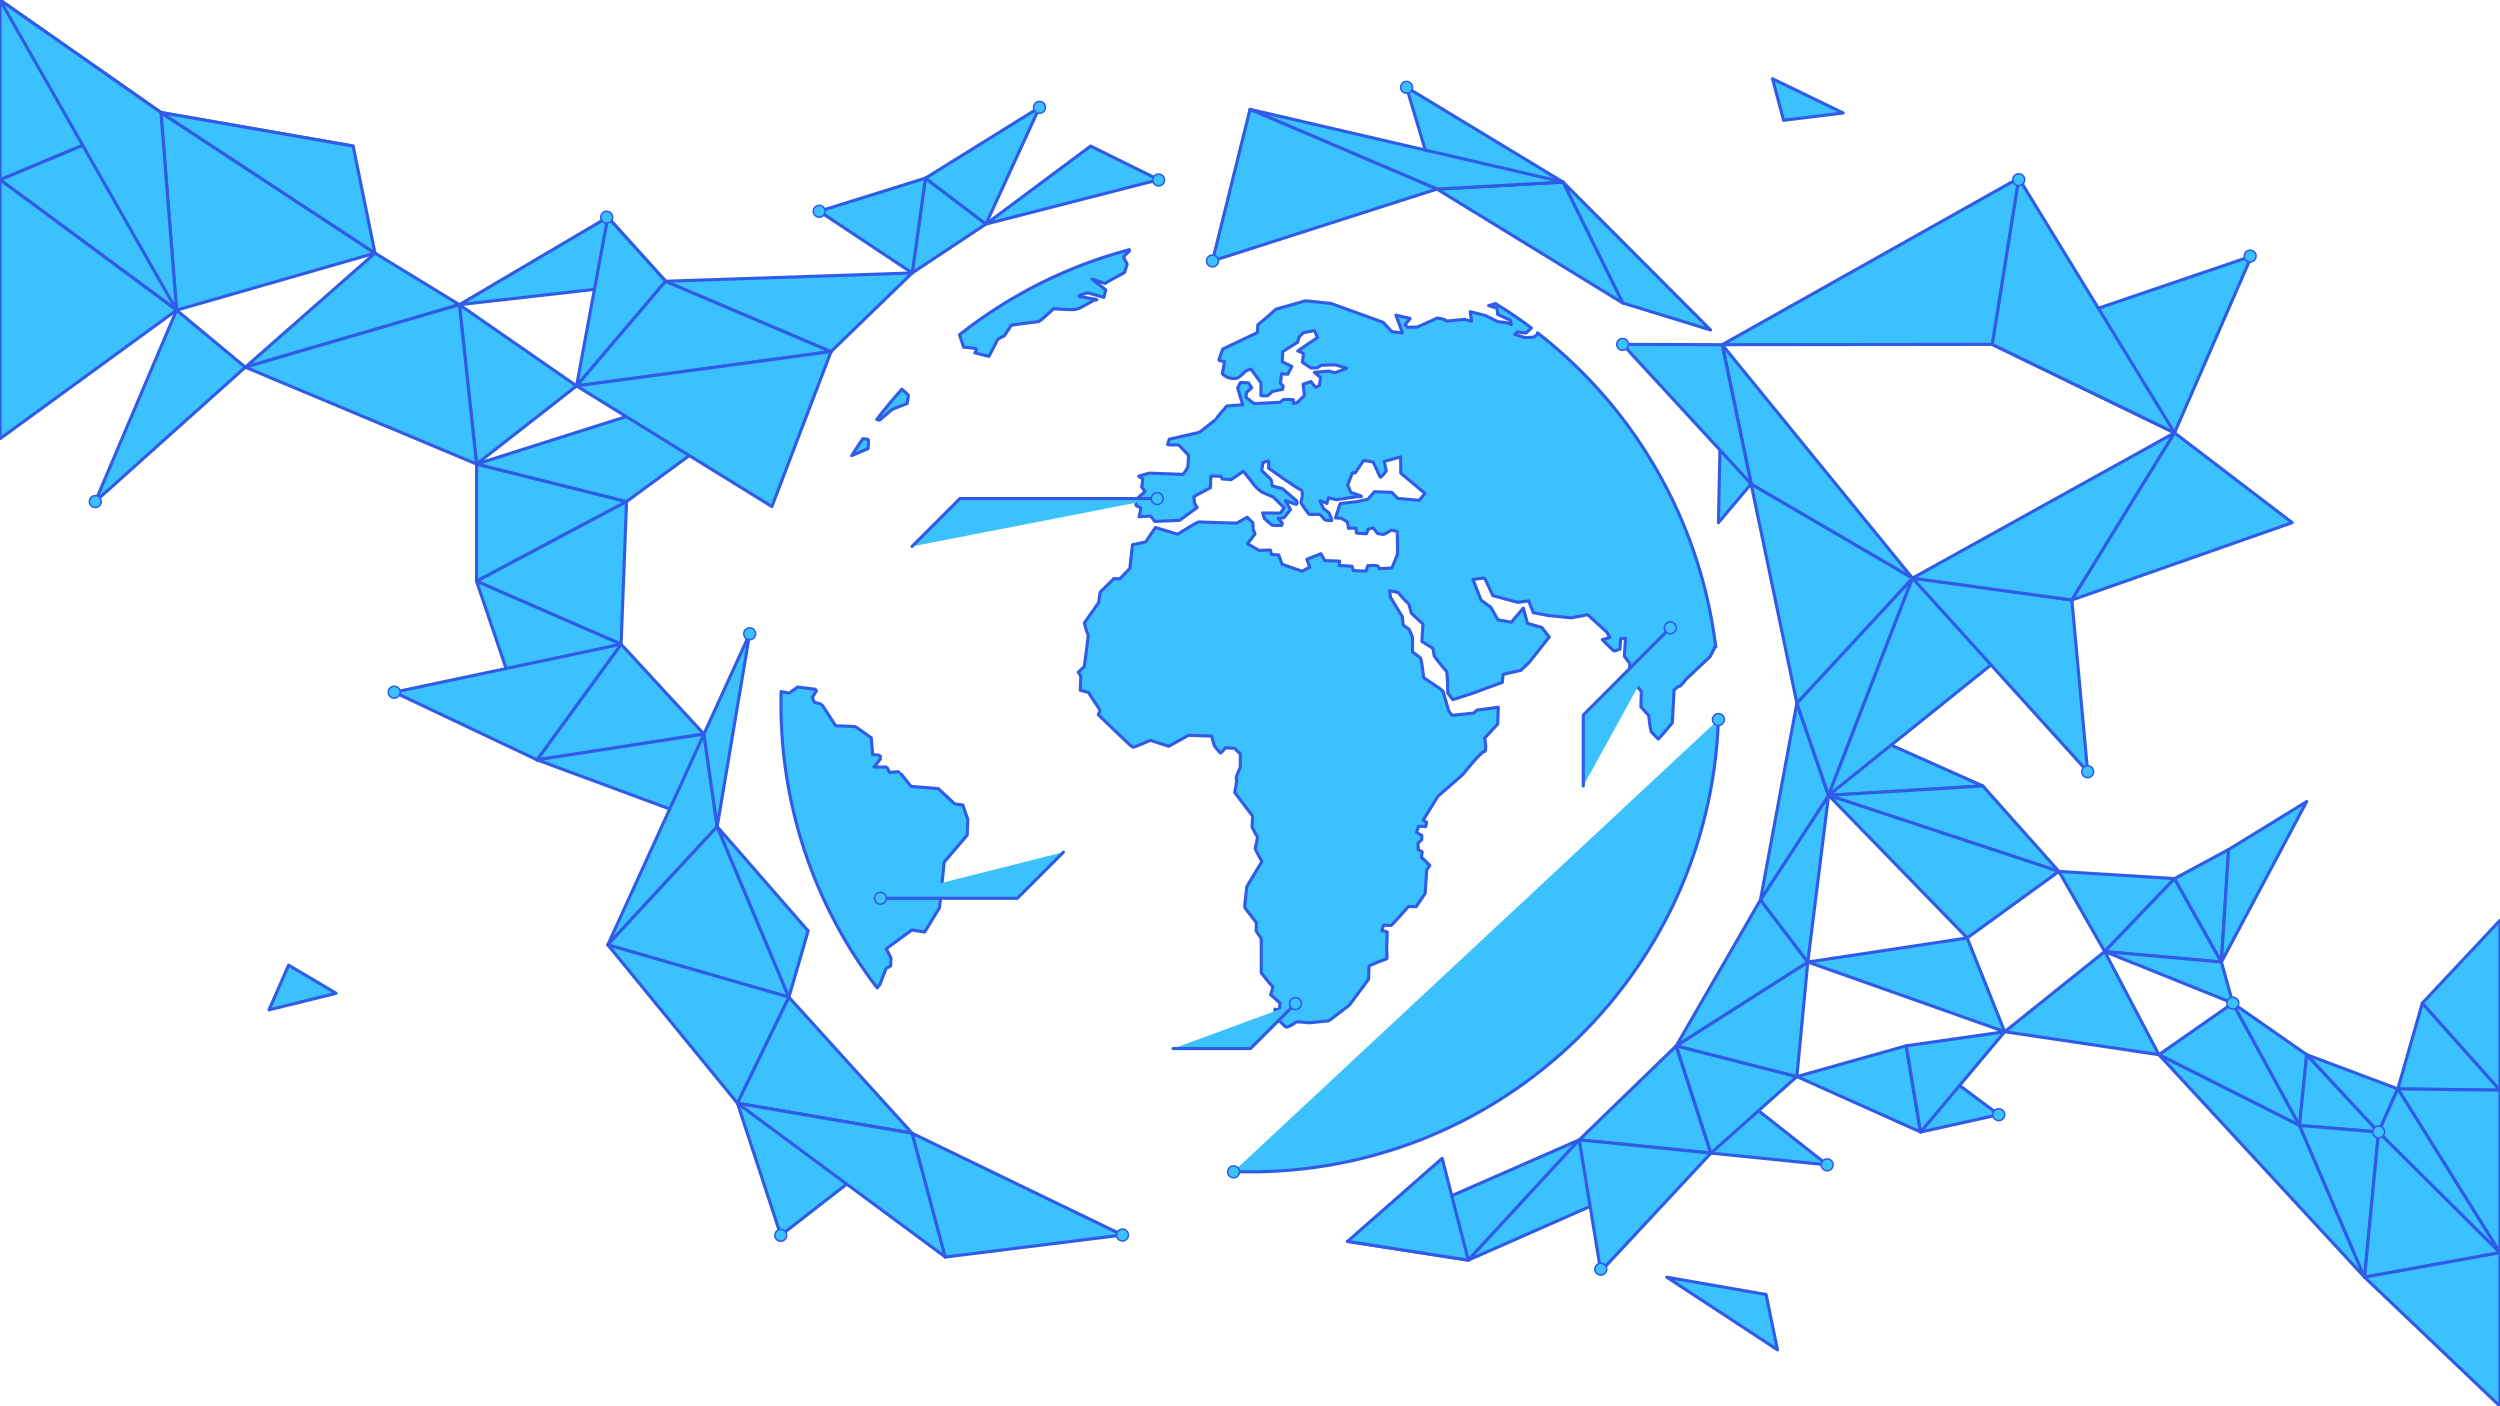 <?xml version="1.0" encoding="UTF-8" standalone="no"?>
<!-- Generator: Adobe Illustrator 22.1.0, SVG Export Plug-In . SVG Version: 6.00 Build 0)  -->

<svg
   xmlns:dc="http://purl.org/dc/elements/1.1/"
   xmlns:cc="http://creativecommons.org/ns#"
   xmlns:rdf="http://www.w3.org/1999/02/22-rdf-syntax-ns#"
   xmlns:svg="http://www.w3.org/2000/svg"
   xmlns="http://www.w3.org/2000/svg"
   xmlns:sodipodi="http://sodipodi.sourceforge.net/DTD/sodipodi-0.dtd"
   xmlns:inkscape="http://www.inkscape.org/namespaces/inkscape"
   version="1.1"
   x="0px"
   y="0px"
   viewBox="0 0 1600 900"
   style="enable-background:new 0 0 1600 900;"
   xml:space="preserve"
   id="svg279"
   sodipodi:docname="mlai.svg"
   inkscape:version="0.92.3 (2405546, 2018-03-11)"><defs
   id="defs283" /><sodipodi:namedview
   pagecolor="#ffffff"
   bordercolor="#666666"
   borderopacity="1"
   objecttolerance="10"
   gridtolerance="10"
   guidetolerance="10"
   inkscape:pageopacity="0"
   inkscape:pageshadow="2"
   inkscape:window-width="1346"
   inkscape:window-height="700"
   id="namedview281"
   showgrid="false"
   inkscape:zoom="0.25102291"
   inkscape:cx="645.07042"
   inkscape:cy="1146.9331"
   inkscape:window-x="10"
   inkscape:window-y="30"
   inkscape:window-maximized="1"
   inkscape:current-layer="svg279" />
<style
   type="text/css"
   id="style2">
	.st0{fill:#282F39;}
	.st1{fill:none;stroke:#00FEFF;stroke-width:2;stroke-linecap:round;stroke-linejoin:round;stroke-miterlimit:10;}
	.st2{fill:#FFFF4E;}
	.st3{fill:#FFFFFF;}
	.st4{font-family:'Righteous-Regular';}
	.st5{font-size:24px;}
	.st6{font-size:48px;}
	.st7{fill:#00FEFF;}
	.st8{font-family:'Rosario-Regular';}
	.st9{letter-spacing:9;}
</style>
<g
   id="background"
   style="fill:none">
	<rect
   x="0"
   class="st0"
   width="1600"
   height="900"
   id="rect4"
   style="fill:none" />
</g>
<g
   id="object"
   style="opacity:1;fill:#3bc1fd;fill-opacity:1;stroke:#2f5be7;stroke-opacity:1">
	<polygon
   class="st1"
   points="0,115 103,72 226,93.5  "
   id="polygon7"
   style="fill:#3bc1fd;fill-opacity:1;stroke:#2f5be7;stroke-opacity:1" />
	<polygon
   class="st1"
   points="0,115 103,72 113,198.5  "
   id="polygon9"
   style="fill:#3bc1fd;fill-opacity:1;stroke:#2f5be7;stroke-opacity:1" />
	<polygon
   class="st1"
   points="0,115 103,72 0,0  "
   id="polygon11"
   style="fill:#3bc1fd;fill-opacity:1;stroke:#2f5be7;stroke-opacity:1" />
	<polygon
   class="st1"
   points="0,115 0,280.8 113,198.5  "
   id="polygon13"
   style="fill:#3bc1fd;fill-opacity:1;stroke:#2f5be7;stroke-opacity:1" />
	<polygon
   class="st1"
   points="240,162 103,72 113,198.5  "
   id="polygon15"
   style="fill:#3bc1fd;fill-opacity:1;stroke:#2f5be7;stroke-opacity:1" />
	<polygon
   class="st1"
   points="0,0 103,72 113,198.5  "
   id="polygon17"
   style="fill:#3bc1fd;fill-opacity:1;stroke:#2f5be7;stroke-opacity:1" />
	<polygon
   class="st1"
   points="61,321 157,235 113,198.5  "
   id="polygon19"
   style="fill:#3bc1fd;fill-opacity:1;stroke:#2f5be7;stroke-opacity:1" />
	<polygon
   class="st1"
   points="240,162 103,72 226,93.5  "
   id="polygon21"
   style="fill:#3bc1fd;fill-opacity:1;stroke:#2f5be7;stroke-opacity:1" />
	<polygon
   class="st1"
   points="1137.6,863.9 1066.7,817.4 1130.3,828.5  "
   id="polygon23"
   style="fill:#3bc1fd;fill-opacity:1;stroke:#2f5be7;stroke-opacity:1" />
	<polygon
   class="st1"
   points="240,162 157,235 294,195  "
   id="polygon25"
   style="fill:#3bc1fd;fill-opacity:1;stroke:#2f5be7;stroke-opacity:1" />
	<polygon
   class="st1"
   points="389,139 426,180 294,195  "
   id="polygon27"
   style="fill:#3bc1fd;fill-opacity:1;stroke:#2f5be7;stroke-opacity:1" />
	<polygon
   class="st1"
   points="389,139 426,180 369,247  "
   id="polygon29"
   style="fill:#3bc1fd;fill-opacity:1;stroke:#2f5be7;stroke-opacity:1" />
	<polygon
   class="st1"
   points="305,297 294,195 369,247  "
   id="polygon31"
   style="fill:#3bc1fd;fill-opacity:1;stroke:#2f5be7;stroke-opacity:1" />
	<polygon
   class="st1"
   points="305,297 294,195 157,235  "
   id="polygon33"
   style="fill:#3bc1fd;fill-opacity:1;stroke:#2f5be7;stroke-opacity:1" />
	<polygon
   class="st1"
   points="305,297 305,372 401,321  "
   id="polygon35"
   style="fill:#3bc1fd;fill-opacity:1;stroke:#2f5be7;stroke-opacity:1" />
	<polygon
   class="st1"
   points="305,297 531.9,225 401,321  "
   id="polygon37"
   style="fill:#3bc1fd;fill-opacity:1;stroke:#2f5be7;stroke-opacity:1" />
	<polygon
   class="st1"
   points="397.5,412.3 305,372 401,321  "
   id="polygon39"
   style="fill:#3bc1fd;fill-opacity:1;stroke:#2f5be7;stroke-opacity:1" />
	<polygon
   class="st1"
   points="397.5,412.3 305,372 343.7,486.3  "
   id="polygon41"
   style="fill:#3bc1fd;fill-opacity:1;stroke:#2f5be7;stroke-opacity:1" />
	<polygon
   class="st1"
   points="397.5,412.3 450.5,469.8 343.7,486.3  "
   id="polygon43"
   style="fill:#3bc1fd;fill-opacity:1;stroke:#2f5be7;stroke-opacity:1" />
	<polygon
   class="st1"
   points="397.5,412.3 252.3,443 343.7,486.3  "
   id="polygon45"
   style="fill:#3bc1fd;fill-opacity:1;stroke:#2f5be7;stroke-opacity:1" />
	<polygon
   class="st1"
   points="459,529 450.5,469.8 343.7,486.3  "
   id="polygon47"
   style="fill:#3bc1fd;fill-opacity:1;stroke:#2f5be7;stroke-opacity:1" />
	<polygon
   class="st1"
   points="459,529 450.5,469.8 389,604.7  "
   id="polygon49"
   style="fill:#3bc1fd;fill-opacity:1;stroke:#2f5be7;stroke-opacity:1" />
	<polygon
   class="st1"
   points="459,529 450.5,469.8 479.8,405.6  "
   id="polygon51"
   style="fill:#3bc1fd;fill-opacity:1;stroke:#2f5be7;stroke-opacity:1" />
	<polygon
   class="st1"
   points="459,529 504.9,638.2 389,604.7  "
   id="polygon53"
   style="fill:#3bc1fd;fill-opacity:1;stroke:#2f5be7;stroke-opacity:1" />
	<polygon
   class="st1"
   points="459,529 504.9,638.2 517.2,595.8  "
   id="polygon55"
   style="fill:#3bc1fd;fill-opacity:1;stroke:#2f5be7;stroke-opacity:1" />
	<polygon
   class="st1"
   points="472,706.1 504.9,638.2 389,604.7  "
   id="polygon57"
   style="fill:#3bc1fd;fill-opacity:1;stroke:#2f5be7;stroke-opacity:1" />
	<polygon
   class="st1"
   points="472,706.1 504.9,638.2 583.8,725.3  "
   id="polygon59"
   style="fill:#3bc1fd;fill-opacity:1;stroke:#2f5be7;stroke-opacity:1" />
	<polygon
   class="st1"
   points="472,706.1 499.7,790.6 583.8,725.3  "
   id="polygon61"
   style="fill:#3bc1fd;fill-opacity:1;stroke:#2f5be7;stroke-opacity:1" />
	<polygon
   class="st1"
   points="472,706.1 605,804.5 583.8,725.3  "
   id="polygon63"
   style="fill:#3bc1fd;fill-opacity:1;stroke:#2f5be7;stroke-opacity:1" />
	<polygon
   class="st1"
   points="718.4,790.4 605,804.5 583.8,725.3  "
   id="polygon65"
   style="fill:#3bc1fd;fill-opacity:1;stroke:#2f5be7;stroke-opacity:1" />
	<polygon
   class="st1"
   points="1179.6,72.3 1141.5,77 1134.4,50.4  "
   id="polygon67"
   style="fill:#3bc1fd;fill-opacity:1;stroke:#2f5be7;stroke-opacity:1" />
	<polygon
   class="st1"
   points="531.9,225 426,180 369,247  "
   id="polygon69"
   style="fill:#3bc1fd;fill-opacity:1;stroke:#2f5be7;stroke-opacity:1" />
	<polygon
   class="st1"
   points="531.9,225 494,324.2 369,247  "
   id="polygon71"
   style="fill:#3bc1fd;fill-opacity:1;stroke:#2f5be7;stroke-opacity:1" />
	<polygon
   class="st1"
   points="531.9,225 426,180 583.8,174.7  "
   id="polygon73"
   style="fill:#3bc1fd;fill-opacity:1;stroke:#2f5be7;stroke-opacity:1" />
	<polygon
   class="st1"
   points="592.3,114 631,143.4 583.8,174.7  "
   id="polygon75"
   style="fill:#3bc1fd;fill-opacity:1;stroke:#2f5be7;stroke-opacity:1" />
	<polygon
   class="st1"
   points="592.3,114 524.3,135.2 583.8,174.7  "
   id="polygon77"
   style="fill:#3bc1fd;fill-opacity:1;stroke:#2f5be7;stroke-opacity:1" />
	<polygon
   class="st1"
   points="592.3,114 631,143.4 665.3,68.7  "
   id="polygon79"
   style="fill:#3bc1fd;fill-opacity:1;stroke:#2f5be7;stroke-opacity:1" />
	<polygon
   class="st1"
   points="741.5,115 631,143.4 698,93.5  "
   id="polygon81"
   style="fill:#3bc1fd;fill-opacity:1;stroke:#2f5be7;stroke-opacity:1" />
	<polygon
   class="st1"
   points="862.4,794.5 939.7,806.5 1010.7,729.5  "
   id="polygon83"
   style="fill:#3bc1fd;fill-opacity:1;stroke:#2f5be7;stroke-opacity:1" />
	<polygon
   class="st1"
   points="862.4,794.5 939.7,806.5 923,741.3  "
   id="polygon85"
   style="fill:#3bc1fd;fill-opacity:1;stroke:#2f5be7;stroke-opacity:1" />
	<polygon
   class="st1"
   points="1095,738 939.7,806.5 1010.7,729.5  "
   id="polygon87"
   style="fill:#3bc1fd;fill-opacity:1;stroke:#2f5be7;stroke-opacity:1" />
	<polygon
   class="st1"
   points="1095,738 1072.8,669.3 1010.7,729.5  "
   id="polygon89"
   style="fill:#3bc1fd;fill-opacity:1;stroke:#2f5be7;stroke-opacity:1" />
	<polygon
   class="st1"
   points="1095,738 1024.5,813.7 1010.7,729.5  "
   id="polygon91"
   style="fill:#3bc1fd;fill-opacity:1;stroke:#2f5be7;stroke-opacity:1" />
	<polygon
   class="st1"
   points="1095,738 1072.8,669.3 1169.4,745.5  "
   id="polygon93"
   style="fill:#3bc1fd;fill-opacity:1;stroke:#2f5be7;stroke-opacity:1" />
	<polygon
   class="st1"
   points="1095,738 1072.8,669.3 1150,689  "
   id="polygon95"
   style="fill:#3bc1fd;fill-opacity:1;stroke:#2f5be7;stroke-opacity:1" />
	<polygon
   class="st1"
   points="1157,615.7 1072.8,669.3 1150,689  "
   id="polygon97"
   style="fill:#3bc1fd;fill-opacity:1;stroke:#2f5be7;stroke-opacity:1" />
	<polygon
   class="st1"
   points="1220,669.3 1229.2,724.5 1150,689  "
   id="polygon99"
   style="fill:#3bc1fd;fill-opacity:1;stroke:#2f5be7;stroke-opacity:1" />
	<polygon
   class="st1"
   points="1220,669.3 1229.2,724.5 1279.2,713.4  "
   id="polygon101"
   style="fill:#3bc1fd;fill-opacity:1;stroke:#2f5be7;stroke-opacity:1" />
	<polygon
   class="st1"
   points="1157,615.7 1072.8,669.3 1126.7,575.9  "
   id="polygon103"
   style="fill:#3bc1fd;fill-opacity:1;stroke:#2f5be7;stroke-opacity:1" />
	<polygon
   class="st1"
   points="1157,615.7 1170.3,509 1126.7,575.9  "
   id="polygon105"
   style="fill:#3bc1fd;fill-opacity:1;stroke:#2f5be7;stroke-opacity:1" />
	<polygon
   class="st1"
   points="1150,450 1170.3,509 1126.7,575.9  "
   id="polygon107"
   style="fill:#3bc1fd;fill-opacity:1;stroke:#2f5be7;stroke-opacity:1" />
	<polygon
   class="st1"
   points="1150,450 1170.3,509 1269,503  "
   id="polygon109"
   style="fill:#3bc1fd;fill-opacity:1;stroke:#2f5be7;stroke-opacity:1" />
	<polygon
   class="st1"
   points="1150,450 1170.3,509 1224,370  "
   id="polygon111"
   style="fill:#3bc1fd;fill-opacity:1;stroke:#2f5be7;stroke-opacity:1" />
	<polygon
   class="st1"
   points="1326,384 1170.3,509 1224,370  "
   id="polygon113"
   style="fill:#3bc1fd;fill-opacity:1;stroke:#2f5be7;stroke-opacity:1" />
	<polygon
   class="st1"
   points="1326,384 1336.1,493.9 1224,370  "
   id="polygon115"
   style="fill:#3bc1fd;fill-opacity:1;stroke:#2f5be7;stroke-opacity:1" />
	<polygon
   class="st1"
   points="1326,384 1391.7,277 1224,370  "
   id="polygon117"
   style="fill:#3bc1fd;fill-opacity:1;stroke:#2f5be7;stroke-opacity:1" />
	<polygon
   class="st1"
   points="1326,384 1391.7,277 1467,334.5  "
   id="polygon119"
   style="fill:#3bc1fd;fill-opacity:1;stroke:#2f5be7;stroke-opacity:1" />
	<polygon
   class="st1"
   points="215.1,635.7 172.2,646.3 184.7,617.7  "
   id="polygon121"
   style="fill:#3bc1fd;fill-opacity:1;stroke:#2f5be7;stroke-opacity:1" />
	<polygon
   class="st1"
   points="1275,220.4 1391.7,277 1441,163.9  "
   id="polygon123"
   style="fill:#3bc1fd;fill-opacity:1;stroke:#2f5be7;stroke-opacity:1" />
	<polygon
   class="st1"
   points="1275,220.4 1391.7,277 1292,114  "
   id="polygon125"
   style="fill:#3bc1fd;fill-opacity:1;stroke:#2f5be7;stroke-opacity:1" />
	<polygon
   class="st1"
   points="1275,220.4 1102.2,220.6 1292,114  "
   id="polygon127"
   style="fill:#3bc1fd;fill-opacity:1;stroke:#2f5be7;stroke-opacity:1" />
	<polygon
   class="st1"
   points="1150,450 1120.7,309.7 1224,370  "
   id="polygon129"
   style="fill:#3bc1fd;fill-opacity:1;stroke:#2f5be7;stroke-opacity:1" />
	<polygon
   class="st1"
   points="1102.2,220.6 1120.7,309.7 1224,370  "
   id="polygon131"
   style="fill:#3bc1fd;fill-opacity:1;stroke:#2f5be7;stroke-opacity:1" />
	<polygon
   class="st1"
   points="1102.2,220.6 1120.7,309.7 1099.8,334.5  "
   id="polygon133"
   style="fill:#3bc1fd;fill-opacity:1;stroke:#2f5be7;stroke-opacity:1" />
	<polygon
   class="st1"
   points="1102.2,220.6 1120.7,309.7 1038.5,220.4  "
   id="polygon135"
   style="fill:#3bc1fd;fill-opacity:1;stroke:#2f5be7;stroke-opacity:1" />
	<polygon
   class="st1"
   points="1094.8,211.2 1000.3,116.5 1038.5,193.9  "
   id="polygon137"
   style="fill:#3bc1fd;fill-opacity:1;stroke:#2f5be7;stroke-opacity:1" />
	<polygon
   class="st1"
   points="919.6,121 1000.3,116.5 1038.5,193.9  "
   id="polygon139"
   style="fill:#3bc1fd;fill-opacity:1;stroke:#2f5be7;stroke-opacity:1" />
	<polygon
   class="st1"
   points="919.6,121 1000.3,116.5 900.2,55.9  "
   id="polygon141"
   style="fill:#3bc1fd;fill-opacity:1;stroke:#2f5be7;stroke-opacity:1" />
	<polygon
   class="st1"
   points="919.6,121 1000.3,116.5 800,70  "
   id="polygon143"
   style="fill:#3bc1fd;fill-opacity:1;stroke:#2f5be7;stroke-opacity:1" />
	<polygon
   class="st1"
   points="919.6,121 776,167 800,70  "
   id="polygon145"
   style="fill:#3bc1fd;fill-opacity:1;stroke:#2f5be7;stroke-opacity:1" />
	<polygon
   class="st1"
   points="1317.7,557.7 1170.3,509 1269,503  "
   id="polygon147"
   style="fill:#3bc1fd;fill-opacity:1;stroke:#2f5be7;stroke-opacity:1" />
	<polygon
   class="st1"
   points="1317.7,557.7 1170.3,509 1259,600.3  "
   id="polygon149"
   style="fill:#3bc1fd;fill-opacity:1;stroke:#2f5be7;stroke-opacity:1" />
	<polygon
   class="st1"
   points="1283,660.3 1157,615.7 1259,600.3  "
   id="polygon151"
   style="fill:#3bc1fd;fill-opacity:1;stroke:#2f5be7;stroke-opacity:1" />
	<polygon
   class="st1"
   points="1317.7,557.7 1391.7,562.3 1347,609  "
   id="polygon153"
   style="fill:#3bc1fd;fill-opacity:1;stroke:#2f5be7;stroke-opacity:1" />
	<polygon
   class="st1"
   points="1421.7,615.7 1391.7,562.3 1347,609  "
   id="polygon155"
   style="fill:#3bc1fd;fill-opacity:1;stroke:#2f5be7;stroke-opacity:1" />
	<polygon
   class="st1"
   points="1421.7,615.7 1429,642 1347,609  "
   id="polygon157"
   style="fill:#3bc1fd;fill-opacity:1;stroke:#2f5be7;stroke-opacity:1" />
	<polygon
   class="st1"
   points="1421.7,615.7 1391.7,562.3 1426.3,543.7  "
   id="polygon159"
   style="fill:#3bc1fd;fill-opacity:1;stroke:#2f5be7;stroke-opacity:1" />
	<polygon
   class="st1"
   points="1421.7,615.7 1476.3,513 1426.3,543.7  "
   id="polygon161"
   style="fill:#3bc1fd;fill-opacity:1;stroke:#2f5be7;stroke-opacity:1" />
	<polygon
   class="st1"
   points="1229.2,724.5 1220,669.3 1283,660.3  "
   id="polygon163"
   style="fill:#3bc1fd;fill-opacity:1;stroke:#2f5be7;stroke-opacity:1" />
	<polygon
   class="st1"
   points="1283,660.3 1347,609 1381.7,675  "
   id="polygon165"
   style="fill:#3bc1fd;fill-opacity:1;stroke:#2f5be7;stroke-opacity:1" />
	<polygon
   class="st1"
   points="1471.7,720.3 1429,642 1381.7,675  "
   id="polygon167"
   style="fill:#3bc1fd;fill-opacity:1;stroke:#2f5be7;stroke-opacity:1" />
	<polygon
   class="st1"
   points="1471.7,720.3 1429,642 1476.3,675  "
   id="polygon169"
   style="fill:#3bc1fd;fill-opacity:1;stroke:#2f5be7;stroke-opacity:1" />
	<polygon
   class="st1"
   points="1471.7,720.3 1513.3,817.4 1381.7,675  "
   id="polygon171"
   style="fill:#3bc1fd;fill-opacity:1;stroke:#2f5be7;stroke-opacity:1" />
	<polygon
   class="st1"
   points="1471.7,720.3 1522.3,724.5 1476.3,675  "
   id="polygon173"
   style="fill:#3bc1fd;fill-opacity:1;stroke:#2f5be7;stroke-opacity:1" />
	<polygon
   class="st1"
   points="1534.6,696.9 1522.3,724.5 1476.3,675  "
   id="polygon175"
   style="fill:#3bc1fd;fill-opacity:1;stroke:#2f5be7;stroke-opacity:1" />
	<polygon
   class="st1"
   points="1471.7,720.3 1522.3,724.5 1513.3,817.4  "
   id="polygon177"
   style="fill:#3bc1fd;fill-opacity:1;stroke:#2f5be7;stroke-opacity:1" />
	<polygon
   class="st1"
   points="1600,801.7 1522.3,724.5 1513.3,817.4  "
   id="polygon179"
   style="fill:#3bc1fd;fill-opacity:1;stroke:#2f5be7;stroke-opacity:1" />
	<polygon
   class="st1"
   points="1600,801.7 1600,900 1513.3,817.4  "
   id="polygon181"
   style="fill:#3bc1fd;fill-opacity:1;stroke:#2f5be7;stroke-opacity:1" />
	<polygon
   class="st1"
   points="1600,697.7 1550.3,642 1534.6,696.9  "
   id="polygon183"
   style="fill:#3bc1fd;fill-opacity:1;stroke:#2f5be7;stroke-opacity:1" />
	<polygon
   class="st1"
   points="1600,697.7 1600,801.7 1534.6,696.9  "
   id="polygon185"
   style="fill:#3bc1fd;fill-opacity:1;stroke:#2f5be7;stroke-opacity:1" />
	<polygon
   class="st1"
   points="1522.3,724.5 1600,801.7 1534.6,696.9  "
   id="polygon187"
   style="fill:#3bc1fd;fill-opacity:1;stroke:#2f5be7;stroke-opacity:1" />
	<polygon
   class="st1"
   points="1600,697.7 1550.3,642 1600,589  "
   id="polygon189"
   style="fill:#3bc1fd;fill-opacity:1;stroke:#2f5be7;stroke-opacity:1" />
	<circle
   class="st2"
   cx="252.3"
   cy="443"
   r="3.8"
   id="circle191"
   style="fill:#3bc1fd;fill-opacity:1;stroke:#2f5be7;stroke-opacity:1" />
	<circle
   class="st2"
   cx="479.8"
   cy="405.6"
   r="3.8"
   id="circle193"
   style="fill:#3bc1fd;fill-opacity:1;stroke:#2f5be7;stroke-opacity:1" />
	<circle
   class="st2"
   cx="61"
   cy="321"
   r="3.8"
   id="circle195"
   style="fill:#3bc1fd;fill-opacity:1;stroke:#2f5be7;stroke-opacity:1" />
	<circle
   class="st2"
   cx="388.3"
   cy="139"
   r="3.8"
   id="circle197"
   style="fill:#3bc1fd;fill-opacity:1;stroke:#2f5be7;stroke-opacity:1" />
	<circle
   class="st2"
   cx="524.3"
   cy="135.2"
   r="3.8"
   id="circle199"
   style="fill:#3bc1fd;fill-opacity:1;stroke:#2f5be7;stroke-opacity:1" />
	<circle
   class="st2"
   cx="665.3"
   cy="68.7"
   r="3.8"
   id="circle201"
   style="fill:#3bc1fd;fill-opacity:1;stroke:#2f5be7;stroke-opacity:1" />
	<circle
   class="st2"
   cx="741.5"
   cy="115.2"
   r="3.8"
   id="circle203"
   style="fill:#3bc1fd;fill-opacity:1;stroke:#2f5be7;stroke-opacity:1" />
	<circle
   class="st2"
   cx="776"
   cy="167"
   r="3.8"
   id="circle205"
   style="fill:#3bc1fd;fill-opacity:1;stroke:#2f5be7;stroke-opacity:1" />
	<circle
   class="st2"
   cx="900.2"
   cy="55.9"
   r="3.8"
   id="circle207"
   style="fill:#3bc1fd;fill-opacity:1;stroke:#2f5be7;stroke-opacity:1" />
	<circle
   class="st2"
   cx="1038.5"
   cy="220.4"
   r="3.8"
   id="circle209"
   style="fill:#3bc1fd;fill-opacity:1;stroke:#2f5be7;stroke-opacity:1" />
	<circle
   class="st2"
   cx="1292"
   cy="115"
   r="3.8"
   id="circle211"
   style="fill:#3bc1fd;fill-opacity:1;stroke:#2f5be7;stroke-opacity:1" />
	<circle
   class="st2"
   cx="1440.1"
   cy="163.9"
   r="3.8"
   id="circle213"
   style="fill:#3bc1fd;fill-opacity:1;stroke:#2f5be7;stroke-opacity:1" />
	<circle
   class="st2"
   cx="1336.1"
   cy="493.9"
   r="3.8"
   id="circle215"
   style="fill:#3bc1fd;fill-opacity:1;stroke:#2f5be7;stroke-opacity:1" />
	<circle
   class="st2"
   cx="1279.2"
   cy="713.4"
   r="3.8"
   id="circle217"
   style="fill:#3bc1fd;fill-opacity:1;stroke:#2f5be7;stroke-opacity:1" />
	<circle
   class="st2"
   cx="1169.4"
   cy="745.5"
   r="3.8"
   id="circle219"
   style="fill:#3bc1fd;fill-opacity:1;stroke:#2f5be7;stroke-opacity:1" />
	<circle
   class="st2"
   cx="1429"
   cy="642"
   r="3.8"
   id="circle221"
   style="fill:#3bc1fd;fill-opacity:1;stroke:#2f5be7;stroke-opacity:1" />
	<circle
   class="st2"
   cx="1522.3"
   cy="724.5"
   r="3.8"
   id="circle223"
   style="fill:#3bc1fd;fill-opacity:1;stroke:#2f5be7;stroke-opacity:1" />
	<circle
   class="st2"
   cx="1024.5"
   cy="812.3"
   r="3.8"
   id="circle225"
   style="fill:#3bc1fd;fill-opacity:1;stroke:#2f5be7;stroke-opacity:1" />
	<circle
   class="st2"
   cx="499.7"
   cy="790.6"
   r="3.8"
   id="circle227"
   style="fill:#3bc1fd;fill-opacity:1;stroke:#2f5be7;stroke-opacity:1" />
	<circle
   class="st2"
   cx="718.4"
   cy="790.4"
   r="3.8"
   id="circle229"
   style="fill:#3bc1fd;fill-opacity:1;stroke:#2f5be7;stroke-opacity:1" />
	<g
   id="g241"
   style="fill:#3bc1fd;fill-opacity:1;stroke:#2f5be7;stroke-opacity:1">
		<path
   class="st1"
   d="M555.6,281.2c-0.5-0.1-2.9-0.5-3.4-0.4c-2.4,3.5-4.8,7.1-7.1,10.8l10.5-4.5    C555.6,287.1,556.1,281.3,555.6,281.2z"
   id="path231"
   style="fill:#3bc1fd;fill-opacity:1;stroke:#2f5be7;stroke-opacity:1" />
		<path
   class="st1"
   d="M571,262l9.6-3.8c0,0,1-5.6,0.7-5.6c-0.1,0-1.9-1.5-4.1-3.5c-5.6,6.2-11,12.7-16.1,19.4    c1.1,0.2,1.8,0.4,1.8,0.4L571,262z"
   id="path233"
   style="fill:#3bc1fd;fill-opacity:1;stroke:#2f5be7;stroke-opacity:1" />
		<path
   class="st1"
   d="M611,514.5l-10.5-9.8l-17.4-1.4c0,0-7.5-9.4-7.7-9.4c-0.2,0-6.2,0.4-6.2,0.4s-1.5-3.4-1.7-3.4s-8.1,0-8.1,0    l4-5c0,0,0-2.5-0.2-2.5c-0.3,0-4.7-0.5-4.7-0.5l-0.9-10.7c0,0-9.8-7.1-10.3-7.2c-0.5-0.1-12.5-0.5-12.5-0.5s-8.8-13.9-9.2-13.9    c-0.4,0-4.5-1.2-4.5-1.2l-1.2-3.1c0,0,3.2-5,3-5c-0.2,0-12.4-1.6-12.4-1.6s-5.3,3.9-5.7,3.9c-0.1,0-2.4-0.5-4.9-1    c-1.8,71.1,21.3,137.2,61.5,189.7l1.7-2.2l4-10.3l2.9-1.6l0.2-5.1l-3-5.9l16.4-12l8.2,1.3l9.5-15.6l3-29.2l14.7-17.2l0.4-10.1    l-3.2-9.2L611,514.5z"
   id="path235"
   style="fill:#3bc1fd;fill-opacity:1;stroke:#2f5be7;stroke-opacity:1" />
		<path
   class="st1"
   d="M701.3,192c0.2-0.1,0.3-0.1,0.4-0.1c0.1,0,0.1,0,0.2,0c0,0,0,0,0,0c0,0,0.1,0,0.1,0c0,0,0,0,0,0c0,0,0,0,0,0    c0,0,0,0,0,0c0,0,0,0-0.1-0.1c0,0,0,0,0,0c0,0-0.1,0-0.2-0.1c0,0,0,0,0,0c-0.1,0-0.1,0-0.2-0.1c0,0,0,0-0.1,0    c-0.1,0-0.2,0-0.3-0.1c0,0,0,0-0.1,0c-0.1,0-0.2-0.1-0.4-0.1c0,0,0,0,0,0l0,0c-2.6-0.5-8.2-1.2-9.6-1.6c-2-0.6,5.2-2.4,5.2-2.4    l10.3,2.9l1.2-4.8l-8.8-6.9l8.4,2.8l3.6-2.2l8.8-4.8l1.7-5.3l-2.4-4.7l3.9-3.9l-0.2-0.7c-40,10.6-76.9,29.4-108.6,54.4l2.6,8    c0,0,5.3,0.4,7.3,0.8c2,0.3-0.1,2.8-0.1,2.8l9,2.3c0,0,5.2-9.7,5.4-10.5c0.3-0.8,4.4-2.6,4.4-2.6l4.6-6.9c0,0,15.8-2.2,17.1-2.2    c1.3,0,9.9-8.3,9.9-8.3s9.6,0.8,13.5,0.5c3.6-0.3,10.2-5.2,13-6.2C701.1,192,701.2,192,701.3,192z"
   id="path237"
   style="fill:#3bc1fd;fill-opacity:1;stroke:#2f5be7;stroke-opacity:1" />
		<path
   class="st1"
   d="M1048.8,282.3c-17.8-26.4-39.7-49.8-64.8-69.3l0,0.9l-2.2,1.8l-5.8,0.4l-6.6-2.1l1.8-1.6l5.4,0.8l3.5-3.3    c-7.4-5.6-15.1-10.8-23-15.6l-4.4,1.3c0,0,4.3,1.5,4.9,1.3c0.6-0.2,0.9,4.3,0.9,4.3l8.2,3.8l0.6,2.7l-3-1.2l-5.6-0.6l-8.1-4    l-9.7-2.4l0.9,6.1l-4.5-1.2l-11.6,1.1l-1.4-1.1l-4.3-0.9l-12.9,5.8l-6.2,0.2l-1.7-1.6l3.3-4.1l-9.1-2.1l4.2,11.3l-6.8-0.7l-5.6-6    l-11.5-4.2l-21.9-7.9l-16.2-1.7l-19.1,5.4l-4.7,4.3l-6.8,5.7l-0.2,4.9l-22.2,10.6c0,0-2.5,6.5-2.5,7c0,0.5,3.6,1,3.6,1l-1.4,7.8    c0,0,2.2,2.5,6,3c3.8,0.5,4.9-1.2,5.2-1.3c0.4-0.1,3.8-3.5,3.8-3.5l3.3-1.2l6.4,8.8l0,8.2c0,0,3.8,0.3,4.2,0.1    c0.4-0.1,3.1-2.8,3.1-2.8l6.6-1.3l0.3-2.1l-1.7-1.8l0.7-6.1l4,0.3l2.6-5l-6.2-3l0.4-6.5l9.5-6l0.9-3.3l2.8-2.8l7-1.3l2,4.4    l-9.3,6.3l-3.3,2.3c0,0,3,1.2,3.4,1.5c0.4,0.3-0.5,5.7-0.5,5.7l5.4,3.7l4.1-0.1l2.6-1.6c0,0,7.5-0.4,8.6-0.3s7.7,2.2,7.7,2.2    l-7.6,2.9l-3.8-1.1l-9.3,0.8c0,0,3.2,2.8,3.7,2.9s-0.3,4.3-0.4,5.1c-0.2,0.8-2.6,1.6-2.6,1.6l-2.9-3.7l-5,1.7l0.8,7.3l-4.7,4.5    l-2.4,0.5l0-2.4l-6.1-0.2l-2.5,1.9l-16.5,0.8l-5.2-4l0.4-3.2l3.3-2.9L799,245l-5.1-0.2l-1.8,3.6l1.9,6.2l1.4,4.5l-10.2,0.7    c0,0-7,8-7,8.4c0,0.4-10.6,8.5-10.6,8.5l-19.3,4.4c0,0-0.9,3-1,3.4c-0.1,0.4,6.3,0.2,6.8,0.2s6.6,6.8,6.6,6.8s-0.3,6.1-0.4,7    c0,0.9-3.1,5.1-3.1,5.1l-21.8-0.8l0,0h0l-6.7,2c0,0,0.3,0.2,0.6,0.4c0.2,0.1,0.4,0.3,0.6,0.4c0.4,0.2,0.8,0.5,1.1,0.6    c0,0,0.1,0.1,0.1,0.1c0.2,0.1,0.2,0.4,0.2,0.9c0,0,0,0,0,0c0,0.1,0,0.3,0,0.4c-0.1,1.6-0.6,4-0.6,4l2.1,3l-5.5,4.9l-0.3,3.9    c0,0,1.9,1.2,2.7,1.4c0.9,0.2-0.7,5.9-0.7,5.9s6.4-0.4,7.1-0.4c0.1,0,0.2,0.1,0.3,0.2c0.2,0.1,0.4,0.4,0.7,0.6    c0.2,0.3,0.5,0.6,0.7,0.9c0.6,0.8,1.2,1.7,1.2,1.7L755,333l11.2-8.2l-1.7-2.7l-0.4-4.3l10.5-5.6l0.4-7.5c0,0,6,0.1,6.3,0.1    c0.4,0,0.8,1.7,0.8,1.7l5.8,0.5l7.9-5.4c0,0,7.3,9.3,7.5,9.6c0.2,0.4,4.2,3.9,4.7,4c0.5,0,7,3,7,3s6.4,6.4,6.7,6.6    c0.4,0.1-2.2,3.6-2.2,3.6l-11.4-0.1l1.1,3.5c0,0,4.1,3.8,4.8,4.2c0.7,0.4,4.7,0.4,5.8,0.3c1.1,0,0.8-1.7,0.8-1.7l-2.6-2.8l3.8-0.5    l4.1-5.1l-3.2-5.8c0,0,4.8,1.7,6.4,2.3c1.6,0.6,0.8-2.1,0.8-2.1l-9.2-7.9l-6.5-1.7c0,0-0.5-3.7-0.7-4.1c-0.2-0.4-6-5.7-6-5.7    l0.8-5.2c0,0,3.1-1,3.5-1c0.4,0,0.1,4.6,0.1,4.6s17.8,12.8,20.4,13.8c2.6,1,0.2,8,0.3,8.4c0.1,0.4,4.6,6.8,5.1,7.3    c0.5,0.5,5.1-0.1,6.6,0.1c1.5,0.2,2.9,3.5,4.2,3.7c1.3,0.2,2.9,0.2,3.7,0.3c0.8,0-1.8-5.1-1.8-5.1l-3.2-2.4c0,0-2.4-4.8-2.4-5.2    c0-0.4,4.4,1.7,4.4,1.7l1.1-3.6l5,1.2c0,0,14-2.2,15.8-2.1c1.8,0.1-6.5-2.5-6.5-2.5l-2.1-4.9l3.1-7.8l1.8,0.1l5.3-7.9l6.1,1    l2.1,4.4c0,0,1.9,4.4,2.4,5.2c0.5,0.8,3.9-3.9,3.9-3.9l-1.3-6.1l10.5-2.9l0.1,10.4l15.5,13h0l-3.7,4.4l-13.7-1.2l-3.9-3.9    l-11.1-0.4l-4.2,4.9l-7.4,1.5l-10.3,1.2l-3,9.2c0,0,2.7,0.1,3.2,0.1c0.5,0,3.5,1.8,4.1,2.3c0.6,0.5,1,4.2,1,4.2l4.9-0.1    c0,0,0.2,2.7,0.1,3c0,0.4,6.6,0.6,6.6,0.6l1-2.9c0,0,2.8-0.8,3.2-0.8c0.4,0,2.4,3.3,2.8,3.5c0.4,0.3,4,0.6,4,0.6s4-1.9,4.4-2.5    c0.4-0.6,3.5,0.6,4,0.6s0.4,14.7,0.4,14.7l-3.6,8.7l-8.1,0.5c0,0-0.2-1.3-1-1.8c-0.7-0.5-6.3-0.2-6.3-0.2l-1.1,3.5l-8.1-0.3    l-0.9-2.8l-8.3-0.5l0.4-2.8l-9.6-0.3l-2.4-4.4l-9,3.5l1.8,5.1l-4.9,2.6l-12.8-4.5l-2.1-5.9l-4.6-0.4L813,352l-7.1,0.3l-7.5-4.3    l4.8-6.2l-1.2-3.3l-0.1-3.8l-3.7-3.7l-6.7,3.8c0,0-23.3-0.6-24.1-0.8c-0.8-0.3-13.7,7.9-13.7,7.9l-14.2-4.3c0,0-5.9,8.5-6.1,9    c-0.3,0.5-8.6,2-8.6,2l-1.7,15.2l-6.4,6.6l-3.8-0.1l-8.8,8.7l-1,6.7l-9.1,13c0,0,1.7,6.8,2.3,7.2c0.6,0.4-2.4,20.7-2.4,20.7    l-3.8,3.7c0,0,1.6,2.2,1.6,2.5c0,0.3-0.3,9-0.3,9l5.2,1.3c0,0,6.5,10.4,7.2,10.8c0.7,0.4-0.9,3.5-0.9,3.5s21.1,20.5,22,20.8    c0.9,0.3,11.3-4.4,11.3-4.4l11.8,3.8l12.7-7l14.7,0.5c0,0,1.6,5.6,1.7,6s3.5,4.4,3.9,4.8c0.4,0.4,3.2-3.3,3.2-3.3l5.9,0.3l3.7,3.7    l0,8.4c0,0-3.3,7-2.5,7.4c0.7,0.4-1.1,8.8-1.1,8.8l11.5,15.1l-0.4,6.8c0,0,2.6,5.7,3.3,6.1c0.7,0.4-1.3,7.3-1.3,7.9    c0,0.6,4.3,8.3,4.3,8.3l-9.6,15.9c0,0-1.6,12.9-1.4,13.4s7.5,9.9,7.5,9.9l-0.2,5.2l3.3,4.9l0,21.9c0,0,6.2,8.1,7.1,8.5    c0.9,0.4-1.1,5.5-1.1,5.5l6,5.4l-0.4,4.3l-2.8-0.4l-0.2,4.3c0,0,6.6,7.2,7.6,7.2c1,0,5.2-2.4,5.8-3.1c0.7-0.7,8.7,0.3,8.7,0.3    l12.6-1.3l13-9.9l12.4-16.7l0.3-8.5l6-2.6c0,0,4.9-1.9,5.3-2c0.4-0.1,0-5.8,0-5.8l0.3-11.4l-3.5-0.9l1.3-3.4c0,0,4.2,0.3,4.7,0.2    c0.5-0.1,11.2-12.2,11.2-12.2l4.8,0.2l5.8-8.5l1-15.1l2-2.8l-5.4-5.4l0.5-3.3l-2.5-1.4l-0.2-4.1l2.4-2.3l0.1-2.7l-3.4-1.9l1.3-4    l4.6,0.2l0.5-2.8l-2.2-1.2l9.4-15.3l16-14c0,0,11.7-14.8,13.7-14.7c2,0.1,0.3-8.6,0.3-8.6l8.3-9l0.4-10.8c0,0-11.9,1.8-12.9,1.7    c-1,0-2.9,2.1-2.9,2.1s-13.1,1.4-13.6,1.4c-0.5,0-2.4-3-2.4-3s-3.2-11.3-3.5-12.3c-0.3-1-12.4-8.7-12.4-8.7s-1.5-11.5-1.9-12.4    c-0.5-0.9-5.3-4.1-5.3-4.1l0-9.5l-2.2-5.1l-3.8-2.7l-0.5-5.3l-7.5-12.3l-0.7-4.3l5.4,1h0c0,0,5.8,6.8,6.5,7s2,6.3,2,6.3l7.5,7    l-0.7,11.1l7.1,4.5c0,0,0.7,4.3,0.8,4.8c0.2,0.5,7.1,9.4,7.8,9.7c0.7,0.4,0.9,14.1,0.9,14.1l3.2,4.2l13.2-4.3l18.5-6.8l0.5-5.1    l11.4-2.6l5.4-5.2l12.7-16.1l-4.7-6.1l-9.2-2.7l-2.7-9.7l-7.6,9l-8.6-1.5l-4.6-8.1l-6.3-4.6l-5.1-13.2c0,0,6.8-0.9,7.3-0.8    c0.5,0.2,5.4,11.2,5.4,11.2l15.9,4.3l7.1-0.9l2.9,7.5l9.4,1.8c0,0,14.3,1.5,15,1.5c0.7,0,10.4-2,10.4-2l12.3,11.2l1.9,3.4    l-4.8,1.4c0,0,6.9,7,7.4,7.2c0.5,0.2,3.9-1.2,3.9-1.2l0.4-6.6l3.1-0.2l-0.7,11.4c0,0,2.7,3.9,3.2,4.1c0.5,0.2,0,9.6,0,9.6l7.6,8.6    l-0.2,10.1l5,5.6c0,0,1,9.7,1.7,10.5s4.4,4.5,4.4,4.5l3-3.3l6-7.1l1.1-20.9c0,0,2.3-2.5,3.3-2.4c1,0,4.2-4.4,4.2-4.4l15.6-14.7    l3.1-6.1l0.5-0.1C1092.2,366,1074.9,321,1048.8,282.3z"
   id="path239"
   style="fill:#3bc1fd;fill-opacity:1;stroke:#2f5be7;stroke-opacity:1" />
	</g>
	<path
   class="st1"
   d="M789.5,749.8c165.6,5.8,304.5-123.8,310.3-289.3"
   id="path243"
   style="fill:#3bc1fd;fill-opacity:1;stroke:#2f5be7;stroke-opacity:1" />
	<circle
   class="st2"
   cx="1099.8"
   cy="460.5"
   r="3.8"
   id="circle245"
   style="fill:#3bc1fd;fill-opacity:1;stroke:#2f5be7;stroke-opacity:1" />
	<circle
   class="st2"
   cx="789.5"
   cy="750"
   r="3.8"
   id="circle247"
   style="fill:#3bc1fd;fill-opacity:1;stroke:#2f5be7;stroke-opacity:1" />
	<polyline
   class="st1"
   points="829.1,642.3 800.3,671.1 750.8,671.1  "
   id="polyline249"
   style="fill:#3bc1fd;fill-opacity:1;stroke:#2f5be7;stroke-opacity:1" />
	<circle
   class="st2"
   cx="829.1"
   cy="642.3"
   r="3.8"
   id="circle251"
   style="fill:#3bc1fd;fill-opacity:1;stroke:#2f5be7;stroke-opacity:1" />
	<polyline
   class="st1"
   points="563.5,574.9 651.1,574.9 680.6,545.4  "
   id="polyline253"
   style="fill:#3bc1fd;fill-opacity:1;stroke:#2f5be7;stroke-opacity:1" />
	<polyline
   class="st1"
   points="1069,401.8 1013.3,457.6 1013.3,503  "
   id="polyline255"
   style="fill:#3bc1fd;fill-opacity:1;stroke:#2f5be7;stroke-opacity:1" />
	<circle
   class="st2"
   cx="1069"
   cy="401.8"
   r="3.8"
   id="circle257"
   style="fill:#3bc1fd;fill-opacity:1;stroke:#2f5be7;stroke-opacity:1" />
	<polyline
   class="st1"
   points="740.6,319.1 614.3,319.1 583.7,349.7  "
   id="polyline259"
   style="fill:#3bc1fd;fill-opacity:1;stroke:#2f5be7;stroke-opacity:1" />
	<circle
   class="st2"
   cx="740.6"
   cy="319.1"
   r="3.8"
   id="circle261"
   style="fill:#3bc1fd;fill-opacity:1;stroke:#2f5be7;stroke-opacity:1" />
	<circle
   class="st2"
   cx="563.5"
   cy="574.9"
   r="3.8"
   id="circle263"
   style="fill:#3bc1fd;fill-opacity:1;stroke:#2f5be7;stroke-opacity:1" />
</g>

</svg>